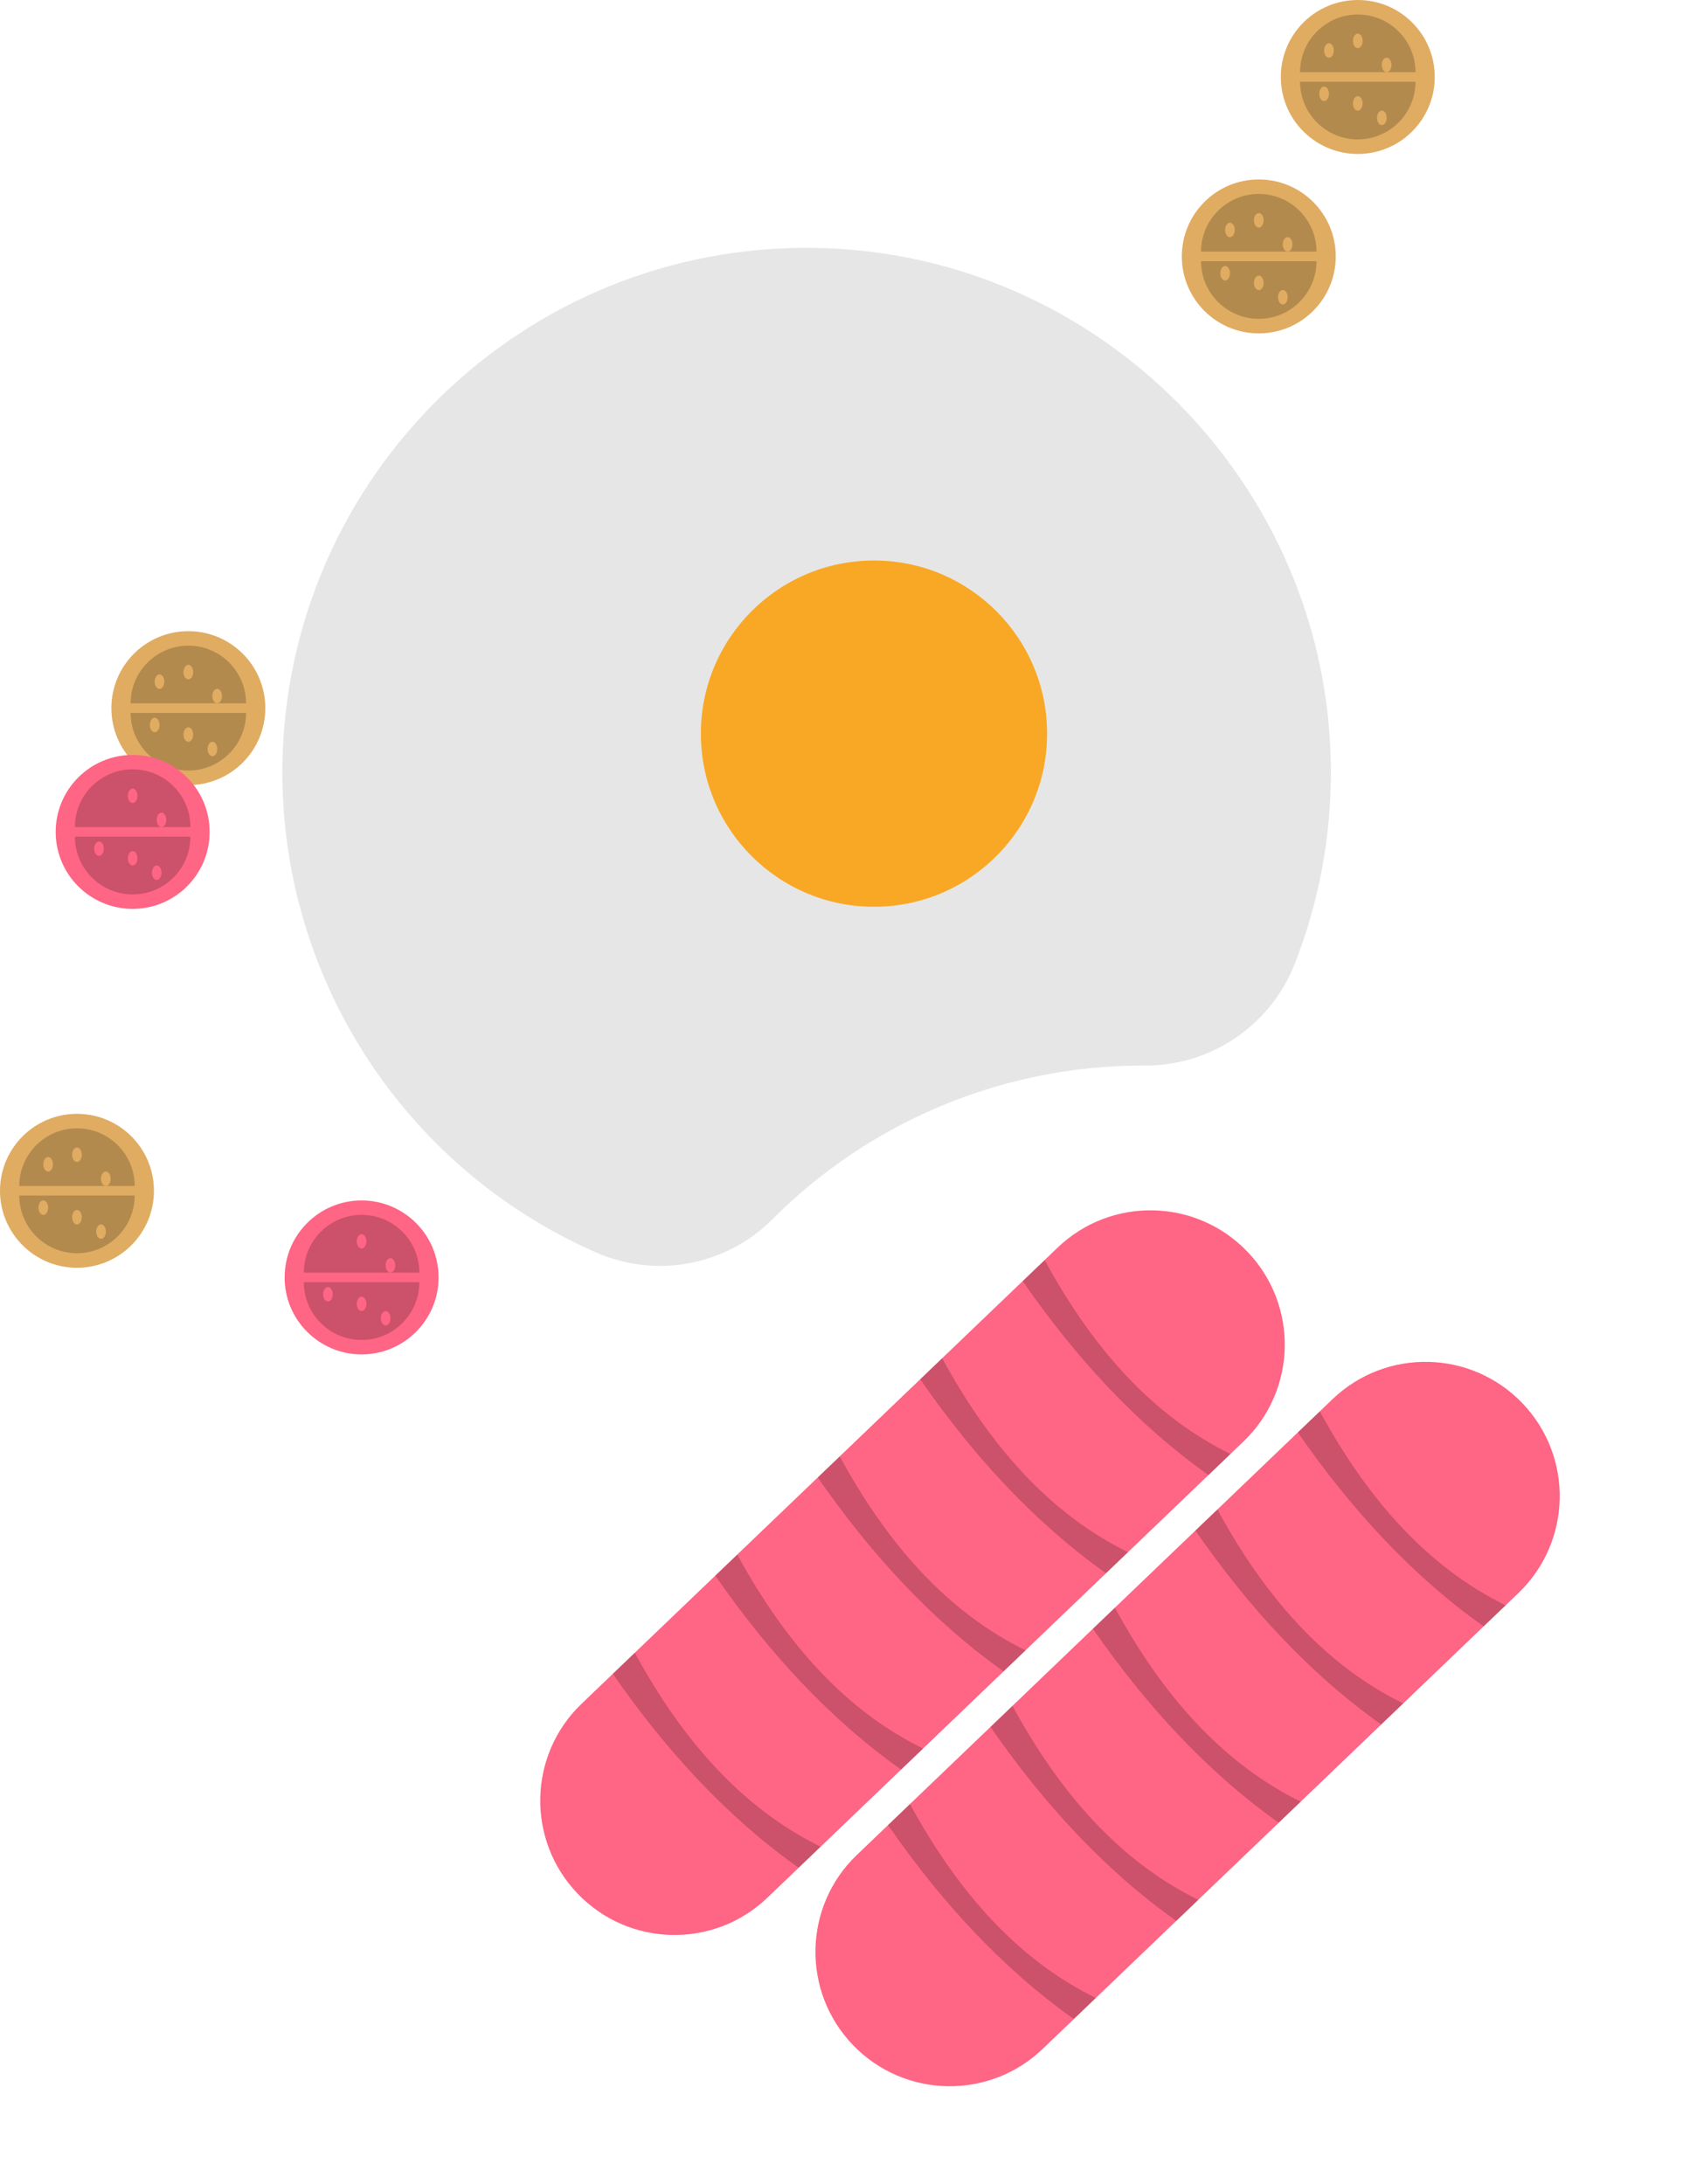 <svg width="272" height="353" viewBox="0 0 272 353" fill="none" xmlns="http://www.w3.org/2000/svg">
<path d="M184.78 172.2H184.93C195.58 172.29 205.2 165.85 209.17 155.96C213.16 145.87 215.17 135.11 215.09 124.27C214.82 78.36 177.47 40.69 131.56 40.06C84.76 39.4 46.29 76.81 45.64 123.61C45.16 157.66 65.11 188.68 96.28 202.38C105.96 206.67 117.28 204.57 124.79 197.09C140.67 181.13 162.26 172.17 184.78 172.2Z" fill="#E6E6E6"/>
<path d="M141.25 146.54C156.703 146.54 169.23 134.013 169.23 118.56C169.23 103.107 156.703 90.58 141.25 90.58C125.797 90.58 113.27 103.107 113.27 118.56C113.27 134.013 125.797 146.54 141.25 146.54Z" fill="#F9A825"/>
<path d="M124.049 306.656C115.398 314.959 101.663 314.684 93.361 306.033C85.059 297.382 85.334 283.647 93.985 275.345C93.991 275.333 94.01 275.327 94.017 275.314L170.898 201.651C179.537 193.342 193.281 193.614 201.583 202.265C209.892 210.903 209.62 224.648 200.969 232.95C200.953 232.965 200.937 232.981 200.921 232.996L124.049 306.656Z" fill="#FF6584"/>
<path opacity="0.2" d="M132.621 298.44L129.072 301.84C117.576 293.683 107.712 283.007 99.04 270.498L102.589 267.098C110.249 281.166 119.881 292.183 132.621 298.44Z" fill="black"/>
<path opacity="0.2" d="M149.187 282.58L145.637 285.98C134.141 277.823 124.278 267.147 115.606 254.638L119.155 251.238C126.811 265.296 136.447 276.323 149.187 282.58Z" fill="black"/>
<path opacity="0.2" d="M165.749 266.711L162.2 270.111C150.704 261.953 140.84 251.277 132.168 238.768L135.717 235.369C143.364 249.429 152.999 260.456 165.749 266.711Z" fill="black"/>
<path opacity="0.2" d="M182.302 250.844L178.752 254.244C167.256 246.086 157.393 235.41 148.721 222.902L152.27 219.502C159.929 233.569 169.562 244.587 182.302 250.844Z" fill="black"/>
<path opacity="0.2" d="M198.867 234.984L195.318 238.384C183.822 230.226 173.958 219.55 165.286 207.042L168.835 203.642C176.482 217.702 186.117 228.73 198.867 234.984Z" fill="black"/>
<path d="M168.525 331.103C159.874 339.405 146.136 339.121 137.834 330.47C129.532 321.819 129.816 308.081 138.467 299.779C138.476 299.776 138.483 299.764 138.493 299.761L215.374 226.098C224.04 217.812 237.777 218.128 246.06 226.784C254.331 235.434 254.038 249.143 245.406 257.44L168.525 331.103Z" fill="#FF6584"/>
<path opacity="0.2" d="M177.097 322.887L173.548 326.287C162.052 318.13 152.188 307.453 143.516 294.945L147.065 291.545C154.725 305.612 164.357 316.63 177.097 322.887Z" fill="black"/>
<path opacity="0.2" d="M193.662 307.027L190.113 310.427C178.617 302.269 168.754 291.593 160.081 279.085L163.631 275.685C171.277 289.745 180.922 300.77 193.662 307.027Z" fill="black"/>
<path opacity="0.2" d="M210.215 291.16L206.666 294.56C195.17 286.403 185.306 275.726 176.634 263.218L180.183 259.818C187.84 273.876 197.475 284.903 210.215 291.16Z" fill="black"/>
<path opacity="0.2" d="M226.777 275.29L223.228 278.69C211.732 270.533 201.869 259.857 193.196 247.348L196.746 243.948C204.405 258.016 214.037 269.033 226.777 275.29Z" fill="black"/>
<path opacity="0.2" d="M243.333 259.433L239.784 262.833C228.288 254.676 218.424 244 209.752 231.491L213.302 228.091C220.958 242.149 230.593 253.176 243.333 259.433Z" fill="black"/>
<path d="M12.44 204.88C19.31 204.88 24.88 199.31 24.88 192.44C24.88 185.57 19.31 180 12.44 180C5.57 180 0 185.57 0 192.44C0 199.31 5.57 204.88 12.44 204.88Z" fill="#E0AC62"/>
<path opacity="0.2" d="M21.77 193.21C21.76 198.36 17.58 202.53 12.43 202.53C7.29 202.52 3.12 198.36 3.11 193.21" fill="black"/>
<path opacity="0.2" d="M3.11 191.66C3.12 186.51 7.3 182.34 12.45 182.34C17.59 182.35 21.76 186.51 21.77 191.66" fill="black"/>
<path d="M7.78 189.33C8.211 189.33 8.56 188.806 8.56 188.16C8.56 187.514 8.211 186.99 7.78 186.99C7.349 186.99 7 187.514 7 188.16C7 188.806 7.349 189.33 7.78 189.33Z" fill="#E0AC62"/>
<path d="M12.44 187.78C12.871 187.78 13.22 187.256 13.22 186.61C13.22 185.964 12.871 185.44 12.44 185.44C12.009 185.44 11.66 185.964 11.66 186.61C11.66 187.256 12.009 187.78 12.44 187.78Z" fill="#E0AC62"/>
<path d="M12.44 197.88C12.871 197.88 13.22 197.356 13.22 196.71C13.22 196.064 12.871 195.54 12.44 195.54C12.009 195.54 11.66 196.064 11.66 196.71C11.66 197.356 12.009 197.88 12.44 197.88Z" fill="#E0AC62"/>
<path d="M17.1 191.66C17.531 191.66 17.88 191.136 17.88 190.49C17.88 189.844 17.531 189.32 17.1 189.32C16.669 189.32 16.32 189.844 16.32 190.49C16.32 191.136 16.669 191.66 17.1 191.66Z" fill="#E0AC62"/>
<path d="M16.33 200.21C16.761 200.21 17.11 199.686 17.11 199.04C17.11 198.394 16.761 197.87 16.33 197.87C15.899 197.87 15.55 198.394 15.55 199.04C15.55 199.686 15.899 200.21 16.33 200.21Z" fill="#E0AC62"/>
<path d="M7 196.33C7.431 196.33 7.78 195.806 7.78 195.16C7.78 194.514 7.431 193.99 7 193.99C6.569 193.99 6.22 194.514 6.22 195.16C6.22 195.806 6.569 196.33 7 196.33Z" fill="#E0AC62"/>
<path d="M219.44 24.88C226.31 24.88 231.88 19.31 231.88 12.44C231.88 5.57 226.31 0 219.44 0C212.57 0 207 5.57 207 12.44C207 19.31 212.57 24.88 219.44 24.88Z" fill="#E0AC62"/>
<path opacity="0.2" d="M228.77 13.21C228.76 18.36 224.58 22.53 219.43 22.53C214.29 22.52 210.12 18.36 210.11 13.21" fill="black"/>
<path opacity="0.2" d="M210.11 11.66C210.12 6.51 214.3 2.34 219.45 2.34C224.59 2.35 228.76 6.51 228.77 11.66" fill="black"/>
<path d="M214.78 9.33C215.211 9.33 215.56 8.806 215.56 8.16C215.56 7.514 215.211 6.99 214.78 6.99C214.349 6.99 214 7.514 214 8.16C214 8.806 214.349 9.33 214.78 9.33Z" fill="#E0AC62"/>
<path d="M219.44 7.78C219.871 7.78 220.22 7.256 220.22 6.61C220.22 5.964 219.871 5.44 219.44 5.44C219.009 5.44 218.66 5.964 218.66 6.61C218.66 7.256 219.009 7.78 219.44 7.78Z" fill="#E0AC62"/>
<path d="M219.44 17.88C219.871 17.88 220.22 17.356 220.22 16.71C220.22 16.064 219.871 15.54 219.44 15.54C219.009 15.54 218.66 16.064 218.66 16.71C218.66 17.356 219.009 17.88 219.44 17.88Z" fill="#E0AC62"/>
<path d="M224.1 11.66C224.531 11.66 224.88 11.136 224.88 10.49C224.88 9.844 224.531 9.32 224.1 9.32C223.669 9.32 223.32 9.844 223.32 10.49C223.32 11.136 223.669 11.66 224.1 11.66Z" fill="#E0AC62"/>
<path d="M223.33 20.21C223.761 20.21 224.11 19.686 224.11 19.04C224.11 18.394 223.761 17.87 223.33 17.87C222.899 17.87 222.55 18.394 222.55 19.04C222.55 19.686 222.899 20.21 223.33 20.21Z" fill="#E0AC62"/>
<path d="M214 16.33C214.431 16.33 214.78 15.806 214.78 15.16C214.78 14.514 214.431 13.99 214 13.99C213.569 13.99 213.22 14.514 213.22 15.16C213.22 15.806 213.569 16.33 214 16.33Z" fill="#E0AC62"/>
<path d="M203.44 53.88C210.31 53.88 215.88 48.31 215.88 41.44C215.88 34.57 210.31 29 203.44 29C196.57 29 191 34.57 191 41.44C191 48.31 196.57 53.88 203.44 53.88Z" fill="#E0AC62"/>
<path opacity="0.2" d="M212.77 42.21C212.76 47.36 208.58 51.53 203.43 51.53C198.29 51.52 194.12 47.36 194.11 42.21" fill="black"/>
<path opacity="0.2" d="M194.11 40.66C194.12 35.51 198.3 31.34 203.45 31.34C208.59 31.35 212.76 35.51 212.77 40.66" fill="black"/>
<path d="M198.78 38.33C199.211 38.33 199.56 37.806 199.56 37.16C199.56 36.514 199.211 35.99 198.78 35.99C198.349 35.99 198 36.514 198 37.16C198 37.806 198.349 38.33 198.78 38.33Z" fill="#E0AC62"/>
<path d="M203.44 36.78C203.871 36.78 204.22 36.256 204.22 35.61C204.22 34.964 203.871 34.44 203.44 34.44C203.009 34.44 202.66 34.964 202.66 35.61C202.66 36.256 203.009 36.78 203.44 36.78Z" fill="#E0AC62"/>
<path d="M203.44 46.88C203.871 46.88 204.22 46.356 204.22 45.71C204.22 45.064 203.871 44.54 203.44 44.54C203.009 44.54 202.66 45.064 202.66 45.71C202.66 46.356 203.009 46.88 203.44 46.88Z" fill="#E0AC62"/>
<path d="M208.1 40.66C208.531 40.66 208.88 40.136 208.88 39.49C208.88 38.844 208.531 38.32 208.1 38.32C207.669 38.32 207.32 38.844 207.32 39.49C207.32 40.136 207.669 40.66 208.1 40.66Z" fill="#E0AC62"/>
<path d="M207.33 49.21C207.761 49.21 208.11 48.686 208.11 48.04C208.11 47.394 207.761 46.87 207.33 46.87C206.899 46.87 206.55 47.394 206.55 48.04C206.55 48.686 206.899 49.21 207.33 49.21Z" fill="#E0AC62"/>
<path d="M198 45.33C198.431 45.33 198.78 44.806 198.78 44.16C198.78 43.514 198.431 42.99 198 42.99C197.569 42.99 197.22 43.514 197.22 44.16C197.22 44.806 197.569 45.33 198 45.33Z" fill="#E0AC62"/>
<path d="M30.44 126.88C37.31 126.88 42.88 121.31 42.88 114.44C42.88 107.57 37.31 102 30.44 102C23.57 102 18 107.57 18 114.44C18 121.31 23.57 126.88 30.44 126.88Z" fill="#E0AC62"/>
<path opacity="0.2" d="M39.77 115.21C39.76 120.36 35.58 124.53 30.43 124.53C25.29 124.52 21.12 120.36 21.11 115.21" fill="black"/>
<path opacity="0.2" d="M21.11 113.66C21.12 108.51 25.3 104.34 30.45 104.34C35.59 104.35 39.76 108.51 39.77 113.66" fill="black"/>
<path d="M25.78 111.33C26.211 111.33 26.56 110.806 26.56 110.16C26.56 109.514 26.211 108.99 25.78 108.99C25.349 108.99 25 109.514 25 110.16C25 110.806 25.349 111.33 25.78 111.33Z" fill="#E0AC62"/>
<path d="M30.44 109.78C30.871 109.78 31.22 109.256 31.22 108.61C31.22 107.964 30.871 107.44 30.44 107.44C30.009 107.44 29.66 107.964 29.66 108.61C29.66 109.256 30.009 109.78 30.44 109.78Z" fill="#E0AC62"/>
<path d="M30.44 119.88C30.871 119.88 31.22 119.356 31.22 118.71C31.22 118.064 30.871 117.54 30.44 117.54C30.009 117.54 29.66 118.064 29.66 118.71C29.66 119.356 30.009 119.88 30.44 119.88Z" fill="#E0AC62"/>
<path d="M35.1 113.66C35.531 113.66 35.88 113.136 35.88 112.49C35.88 111.844 35.531 111.32 35.1 111.32C34.669 111.32 34.32 111.844 34.32 112.49C34.32 113.136 34.669 113.66 35.1 113.66Z" fill="#E0AC62"/>
<path d="M34.33 122.21C34.761 122.21 35.11 121.686 35.11 121.04C35.11 120.394 34.761 119.87 34.33 119.87C33.899 119.87 33.55 120.394 33.55 121.04C33.55 121.686 33.899 122.21 34.33 122.21Z" fill="#E0AC62"/>
<path d="M25 118.33C25.431 118.33 25.78 117.806 25.78 117.16C25.78 116.514 25.431 115.99 25 115.99C24.569 115.99 24.22 116.514 24.22 117.16C24.22 117.806 24.569 118.33 25 118.33Z" fill="#E0AC62"/>
<path d="M58.44 218.88C65.31 218.88 70.88 213.31 70.88 206.44C70.88 199.57 65.31 194 58.44 194C51.57 194 46 199.57 46 206.44C46 213.31 51.57 218.88 58.44 218.88Z" fill="#FF6584"/>
<path opacity="0.2" d="M67.77 207.21C67.77 212.36 63.59 216.54 58.44 216.54C53.29 216.54 49.11 212.36 49.11 207.21" fill="black"/>
<path opacity="0.2" d="M49.11 205.66C49.11 200.51 53.29 196.33 58.44 196.33C63.59 196.33 67.77 200.51 67.77 205.66" fill="black"/>
<path d="M58.44 201.78C58.871 201.78 59.22 201.256 59.22 200.61C59.22 199.964 58.871 199.44 58.44 199.44C58.009 199.44 57.66 199.964 57.66 200.61C57.66 201.256 58.009 201.78 58.44 201.78Z" fill="#FF6584"/>
<path d="M58.44 211.88C58.871 211.88 59.22 211.356 59.22 210.71C59.22 210.064 58.871 209.54 58.44 209.54C58.009 209.54 57.66 210.064 57.66 210.71C57.66 211.356 58.009 211.88 58.44 211.88Z" fill="#FF6584"/>
<path d="M63.1 205.66C63.531 205.66 63.88 205.136 63.88 204.49C63.88 203.844 63.531 203.32 63.1 203.32C62.669 203.32 62.32 203.844 62.32 204.49C62.32 205.136 62.669 205.66 63.1 205.66Z" fill="#FF6584"/>
<path d="M62.33 214.21C62.761 214.21 63.11 213.686 63.11 213.04C63.11 212.394 62.761 211.87 62.33 211.87C61.899 211.87 61.55 212.394 61.55 213.04C61.55 213.686 61.899 214.21 62.33 214.21Z" fill="#FF6584"/>
<path d="M53 210.33C53.431 210.33 53.78 209.806 53.78 209.16C53.78 208.514 53.431 207.99 53 207.99C52.569 207.99 52.22 208.514 52.22 209.16C52.22 209.806 52.569 210.33 53 210.33Z" fill="#FF6584"/>
<path d="M21.44 146.88C28.31 146.88 33.88 141.31 33.88 134.44C33.88 127.57 28.31 122 21.44 122C14.57 122 9 127.57 9 134.44C9 141.31 14.57 146.88 21.44 146.88Z" fill="#FF6584"/>
<path opacity="0.2" d="M30.77 135.21C30.77 140.36 26.59 144.54 21.44 144.54C16.29 144.54 12.11 140.36 12.11 135.21" fill="black"/>
<path opacity="0.2" d="M12.11 133.66C12.11 128.51 16.29 124.33 21.44 124.33C26.59 124.33 30.77 128.51 30.77 133.66" fill="black"/>
<path d="M21.44 129.78C21.871 129.78 22.22 129.256 22.22 128.61C22.22 127.964 21.871 127.44 21.44 127.44C21.009 127.44 20.66 127.964 20.66 128.61C20.66 129.256 21.009 129.78 21.44 129.78Z" fill="#FF6584"/>
<path d="M21.44 139.88C21.871 139.88 22.22 139.356 22.22 138.71C22.22 138.064 21.871 137.54 21.44 137.54C21.009 137.54 20.66 138.064 20.66 138.71C20.66 139.356 21.009 139.88 21.44 139.88Z" fill="#FF6584"/>
<path d="M26.1 133.66C26.531 133.66 26.88 133.136 26.88 132.49C26.88 131.844 26.531 131.32 26.1 131.32C25.669 131.32 25.32 131.844 25.32 132.49C25.32 133.136 25.669 133.66 26.1 133.66Z" fill="#FF6584"/>
<path d="M25.33 142.21C25.761 142.21 26.11 141.686 26.11 141.04C26.11 140.394 25.761 139.87 25.33 139.87C24.899 139.87 24.55 140.394 24.55 141.04C24.55 141.686 24.899 142.21 25.33 142.21Z" fill="#FF6584"/>
<path d="M16 138.33C16.431 138.33 16.78 137.806 16.78 137.16C16.78 136.514 16.431 135.99 16 135.99C15.569 135.99 15.22 136.514 15.22 137.16C15.22 137.806 15.569 138.33 16 138.33Z" fill="#FF6584"/>
</svg>
